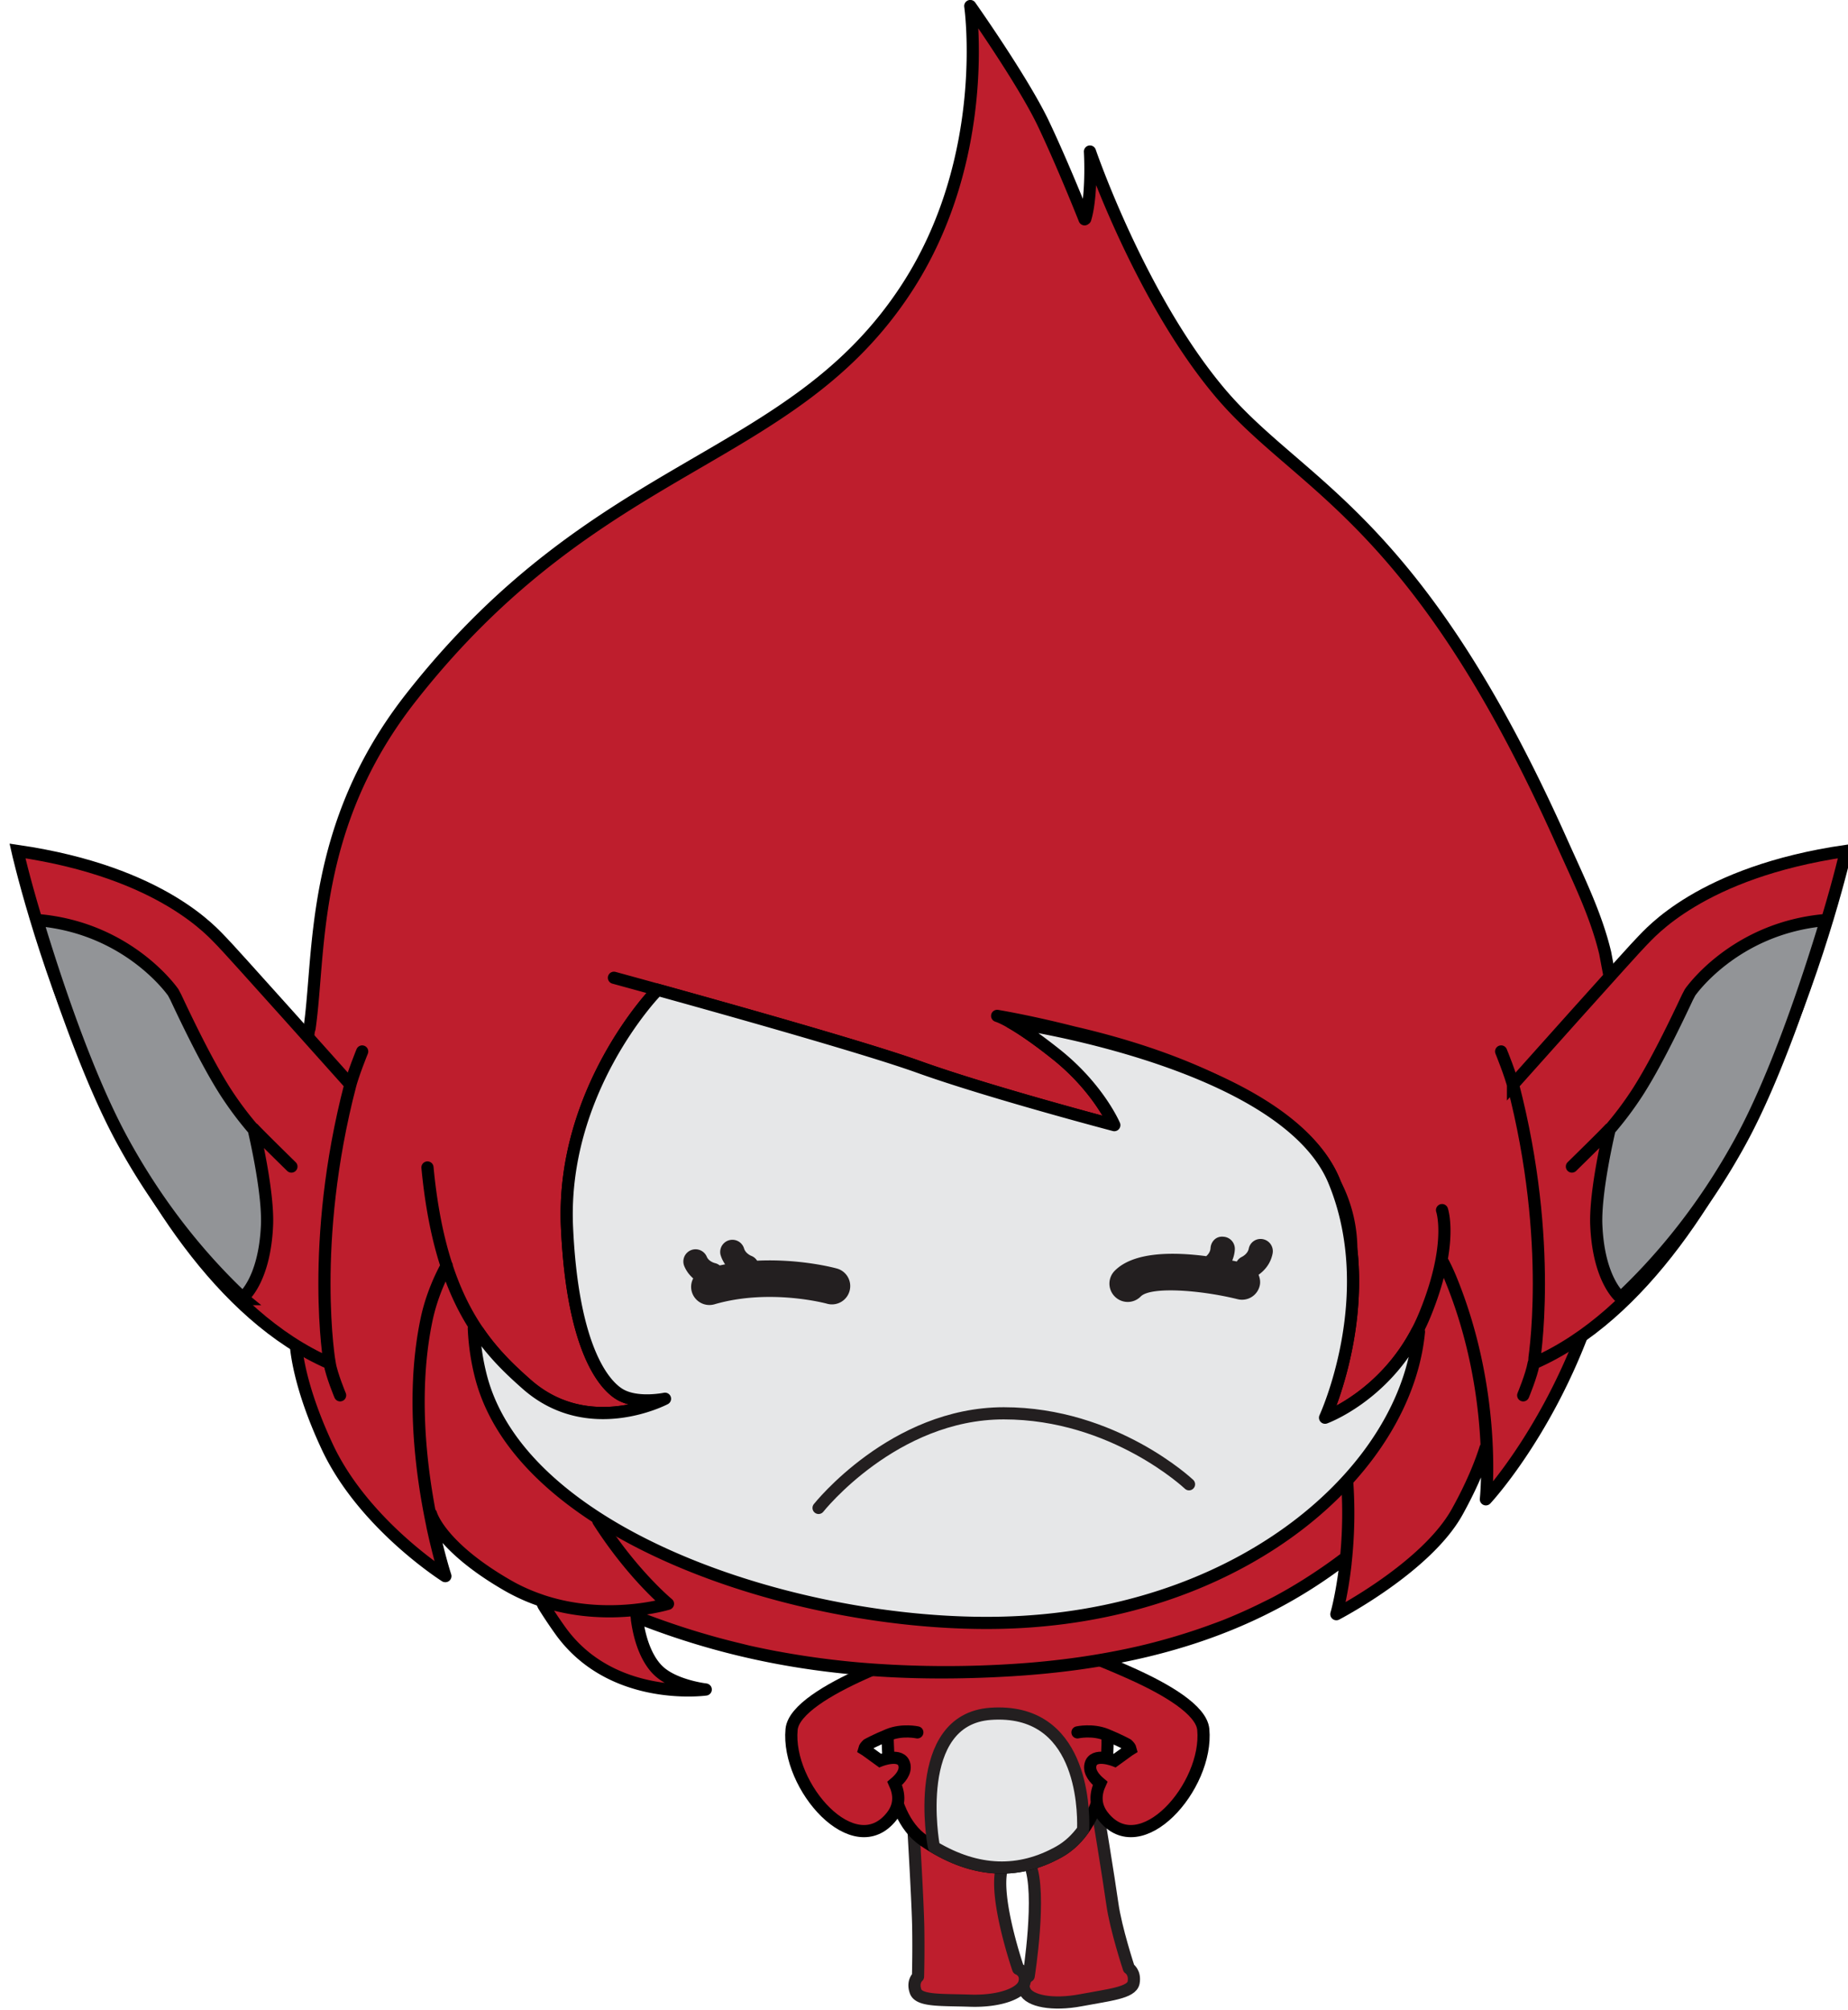<svg width="137" height="149" xmlns="http://www.w3.org/2000/svg"><path fill="#BE1E2D" stroke="#231F20" stroke-linecap="round" stroke-linejoin="round" d="M77.873 134.093c1.561-.455 3.479 0 3.479 0s.849 5.16 1.109 7.026c.26 1.87 1.227 4.794 1.227 4.794s.489.293.352 1.056c-.14.762-1.818.91-3.92 1.31-2.1.395-3.817.056-4.147-.696-.333-.746.288-1.096.288-1.096s.978-6.163.087-8.284c.007.007-.468-3.533 1.525-4.11h0z" stroke-width=".902"/><path fill="#BE1E2D" stroke="#231F20" stroke-linecap="round" stroke-linejoin="round" d="M71.14 134.67c-1.845-.846-3.41 1.147-3.41 1.147s.308 5.169.343 7.05a90.543 90.543 0 0 1-.016 3.655s-.439.363-.181 1.096c.257.734 1.936.621 4.073.693 2.139.066 3.78-.535 3.992-1.326.209-.79-.458-1.035-.458-1.035s-1.785-5.17-1.226-7.395c-.003-.005-.303-2.593-3.118-3.885h0z" stroke-width=".902"/><path fill="#BE1E2D" stroke="#000" d="M81.999 127.47c-.09-.6-.217-1.23-.367-1.848-.477-3.507-3.34-9.127-9.504-8.225-6.166.903-6.185 8.228-6.185 8.228h0c-.303 3.168-.372 8.827 2.527 10.808 3.5 2.388 6.876 2.628 10.06.835 3.216-1.815 3.885-6.989 3.469-9.797h0z" stroke-width=".902"/><path fill="#E6E7E8" stroke="#231F20" stroke-linecap="round" stroke-linejoin="round" d="M80.3 135.52c.042-1.56-.112-8.943-6.858-8.475-5.94.416-4.232 9.733-4.232 9.733l.034.145c3.224 1.92 6.336 2.002 9.286.342.7-.395 1.281-.95 1.753-1.603l.016-.143h0z" stroke-width=".902"/><path fill="#BE1E2D" stroke="#000" stroke-linecap="round" d="M68.982 122.24c-.961 0-5.004 1.84-5.004 1.84-2.539 1.144-5.16 2.667-5.296 4.126-.395 4.221 4.664 9.987 7.437 6.419.624-.802.564-1.646.208-2.423.403-.336.84-.834.72-1.373-.212-.954-1.802-.316-1.802-.316l-1.063-.77-.117-.072c.033-.125.124-.24.242-.348 0 0 .6-.336 1.556-.725 1.036-.422 2.143-.177 2.143-.177m10.897-6.181c.96 0 5.005 1.84 5.005 1.84 2.537 1.143 5.16 2.666 5.296 4.125.395 4.222-4.666 9.987-7.438 6.42-.624-.803-.564-1.647-.208-2.424-.403-.337-.839-.834-.719-1.373.211-.954 1.802-.316 1.802-.316l1.063-.77.116-.072c-.031-.125-.124-.24-.242-.348 0 0-.599-.336-1.557-.725-1.036-.422-2.143-.177-2.143-.177" stroke-width=".902"/><g stroke="#000" stroke-linecap="round" stroke-linejoin="round" stroke-width=".902"><path fill="#BE1E2D" d="M117.892 97.234l-.536 1.553c-2.974 7.84-7.201 12.353-7.201 12.353s.152-1.4.07-3.649l-.131-.046c-.382 1.184-1.007 2.711-2.048 4.598-2.278 4.142-8.973 7.615-8.973 7.615s.416-1.424.677-3.754l-.095-.357a37.397 37.397 0 0 1-2.238 1.571 36.258 36.258 0 0 1-2.791 1.656c-.285.15-.581.29-.868.433a39.79 39.79 0 0 1-2.802 1.259c-.422.17-.855.322-1.285.48a46.18 46.18 0 0 1-3.226 1.025c-.586.162-1.177.319-1.778.458l.002.001c-3.018.703-6.219 1.161-9.646 1.373a77.59 77.59 0 0 1-10.208-.028h0a63.169 63.169 0 0 1-7.01-.874c-.106-.02-.213-.04-.32-.057a65.8 65.8 0 0 1-2.008-.414c-.23-.055-.448-.111-.677-.167a52.874 52.874 0 0 1-2.557-.677 51.388 51.388 0 0 1-1.568-.478 60.432 60.432 0 0 1-3.318-1.176l-.137.132c.296 2.121 1.027 3.26 1.611 3.804 1.19 1.11 3.482 1.373 3.482 1.373s-7.004.98-10.818-4.427a33.87 33.87 0 0 1-1.202-1.805l-.167-.363a13.922 13.922 0 0 1-2.497-1.119c-5.052-2.91-5.686-5.311-5.686-5.311l.105.88c.487 2.293.961 3.742.961 3.742s-6.046-3.827-8.74-9.561c-2.17-4.632-2.343-7.433-2.358-7.907l-.203-1.683c-.13-6.595.28-13.991 1.185-21.268l.056-.194c.808-5.625.025-14.945 7.488-24.48C44.425 33.88 58.713 34.5 67.26 21.298 73.544 11.585 71.93.447 71.93.447s3.855 5.457 5.395 8.662c1.487 3.123 3.08 7.15 3.08 7.15l.05-.035c.036-.117.067-.237.095-.357.42-1.87.253-4.633.253-4.633s3.675 10.77 9.608 17.832c5.928 7.056 14.498 9.075 25.32 33.244 1.346 3.004 2.598 5.532 3.268 8.332l.303 1.613c.945 5.04.575 18.963-1.409 24.979h0zM48.58 73.562s-7.009 7.281-6.546 17.41c.408 8.965 2.731 11.733 3.983 12.427 1.287.708 3.283.288 3.283.288s-5.645 2.99-10.246-1.066c-3.077-2.712-6.426-6.209-7.364-16.076m75.214 3.16s.871 2.494-1.252 7.704c-2.388 5.87-7.427 7.686-7.427 7.686s4.188-9.044.673-17.545c-1.532-3.714-6.265-6.482-11.205-8.435-6.695-2.652-13.77-3.807-13.77-3.807m36.202 32.037c-.377 1.199-1.01 2.764-2.082 4.7-2.278 4.143-8.973 7.615-8.973 7.615s1.21-4.155.798-9.876m-66.75-15.967c-.688 1.276-1.217 2.644-1.513 4.088-1.859 9.009 1.413 18.933 1.413 18.933s-6.045-3.825-8.74-9.561c-2.39-5.092-2.358-7.975-2.358-7.975m95.434-.51c-2.975 7.84-7.2 12.353-7.2 12.353s.872-7.953-2.65-16.456a14.16 14.16 0 0 0-.528-1.12m-33.05-18.26s1.198.318 4.36 2.835c3.162 2.517 4.326 5.263 4.326 5.263s-9.34-2.46-14.508-4.318c-5.164-1.86-22.59-6.607-22.59-6.607m-1.158 40.266c2.531 3.976 5.165 6.14 5.165 6.14s-6.194 1.917-11.884-1.358c-5.053-2.91-5.687-5.311-5.687-5.311m67.7 3.332c-6.674 5.135-14.774 7.652-24.622 8.258-11.744.724-20.327-.992-27.664-3.87m-.209-.525c.222 2.544 1.04 3.862 1.682 4.458 1.19 1.109 3.482 1.372 3.482 1.372s-7.006.982-10.819-4.425a34.24 34.24 0 0 1-1.202-1.805M74.601 75.61s25.579 3.12 25.579 17.081"/><path fill="#E6E7E8" d="M105.192 98.727c-.954 10.04-12.496 20.516-29.387 21.503-14.911.88-36.948-5.825-40.146-18.173a17.222 17.222 0 0 1-.532-3.592l.324.239c1.131 1.657 2.387 2.849 3.602 3.92 4.601 4.054 10.246 1.065 10.246 1.065s-1.996.422-3.283-.286c-1.252-.694-3.575-3.463-3.983-12.426-.463-10.133 6.546-17.412 6.546-17.412l.025-.232c5.245 1.453 15.695 4.387 19.497 5.756 5.17 1.86 14.507 4.318 14.507 4.318s-1.163-2.746-4.326-5.263c-1.583-1.26-2.672-1.968-3.365-2.362l.65.102S95.29 78.798 98.902 87.55c3.514 8.503-.67 17.545-.67 17.545s4.29-1.548 6.824-6.395l.137.027h0z"/></g><g stroke="#000" stroke-linecap="round" stroke-width=".902"><path fill="#BE1E2D" d="M112.164 80.4s9.086-10.177 9.593-10.66c.507-.48 4.263-5.087 15.087-6.66 0 0-6.951 30.914-23.146 37.986 0-.001 1.54-8.847-1.534-20.667h0zm.061.247c-.232-.976-.94-2.703-.94-2.703m1.636 25.492s.621-1.483.775-2.371"/><path fill="#929497" d="M120.152 96.206s-1.624-1.246-1.81-5.346c-.12-2.543.997-7.181.997-7.181l-.092.148a25.44 25.44 0 0 0 2.132-2.828c1.148-1.777 2.49-4.442 3.72-7.069l.19-.362s3.253-4.757 9.994-5.359l.078.043c-1.42 4.699-3.737 11.591-6.303 16.3-2.877 5.282-6.208 9.118-9.029 11.751l.123-.097h0zm-3.62-9.73s2.365-2.312 2.807-2.797"/></g><g stroke="#000" stroke-linecap="round" stroke-width=".902"><path fill="#BE1E2D" d="M24.438 101.065C8.247 93.993 1.294 63.08 1.294 63.08c10.825 1.574 14.581 6.18 15.087 6.66.505.48 9.593 10.658 9.593 10.658-3.076 11.821-1.536 20.667-1.536 20.667h0zm2.412-23.12s-.706 1.726-.94 2.702m-1.472 20.418c.155.888.776 2.37.776 2.37"/><path fill="#929497" d="M18.104 96.304c-2.82-2.635-6.15-6.471-9.029-11.751-2.567-4.709-4.882-11.601-6.303-16.3l.078-.043c6.742.603 9.994 5.36 9.994 5.36l.19.361c1.23 2.628 2.572 5.293 3.72 7.07a25.44 25.44 0 0 0 2.132 2.827l-.09-.148s1.117 4.638.997 7.181c-.187 4.1-1.808 5.346-1.808 5.346l.119.097h0zm.693-12.625c.442.485 2.807 2.798 2.807 2.798"/></g><path fill="none" stroke="#231F20" stroke-linecap="round" d="M60.684 111.783s5.552-7.014 13.731-7.014 13.732 5.26 13.732 5.26" stroke-width=".902"/><path fill="#231F20" d="M94.343 92.924a.906.906 0 0 0-.708-1.061.893.893 0 0 0-1.062.708c-.079.386-.477.584-.505.599a.897.897 0 0 0-.38.346 11.356 11.356 0 0 0-.337-.07c.097-.243.175-.507.192-.822a.9.9 0 0 0-.852-.946c-.535-.056-.922.358-.95.854-.017.283-.202.488-.318.588-2.39-.314-5.373-.351-6.788 1.086a1.353 1.353 0 0 0 .017 1.914 1.348 1.348 0 0 0 1.914-.011c.73-.745 4.372-.495 7.183.2.74.18 1.46-.267 1.637-.991.07-.286.02-.565-.082-.818.398-.29.88-.77 1.04-1.576zm-32.298 1.112c-.144-.04-2.686-.733-5.919-.582a.873.873 0 0 0-.446-.363c-.003-.002-.423-.175-.525-.56a.904.904 0 0 0-1.745.463c.077.287.206.523.345.732-.132.023-.266.053-.4.08a.865.865 0 0 0-.349-.17c-.005-.002-.455-.107-.61-.475a.903.903 0 1 0-1.664.705c.166.395.407.682.66.904a1.328 1.328 0 0 0-.103.996 1.357 1.357 0 0 0 1.676.922c4.106-1.197 8.305-.056 8.347-.043a1.354 1.354 0 0 0 1.668-.941 1.349 1.349 0 0 0-.935-1.668z"/></svg>